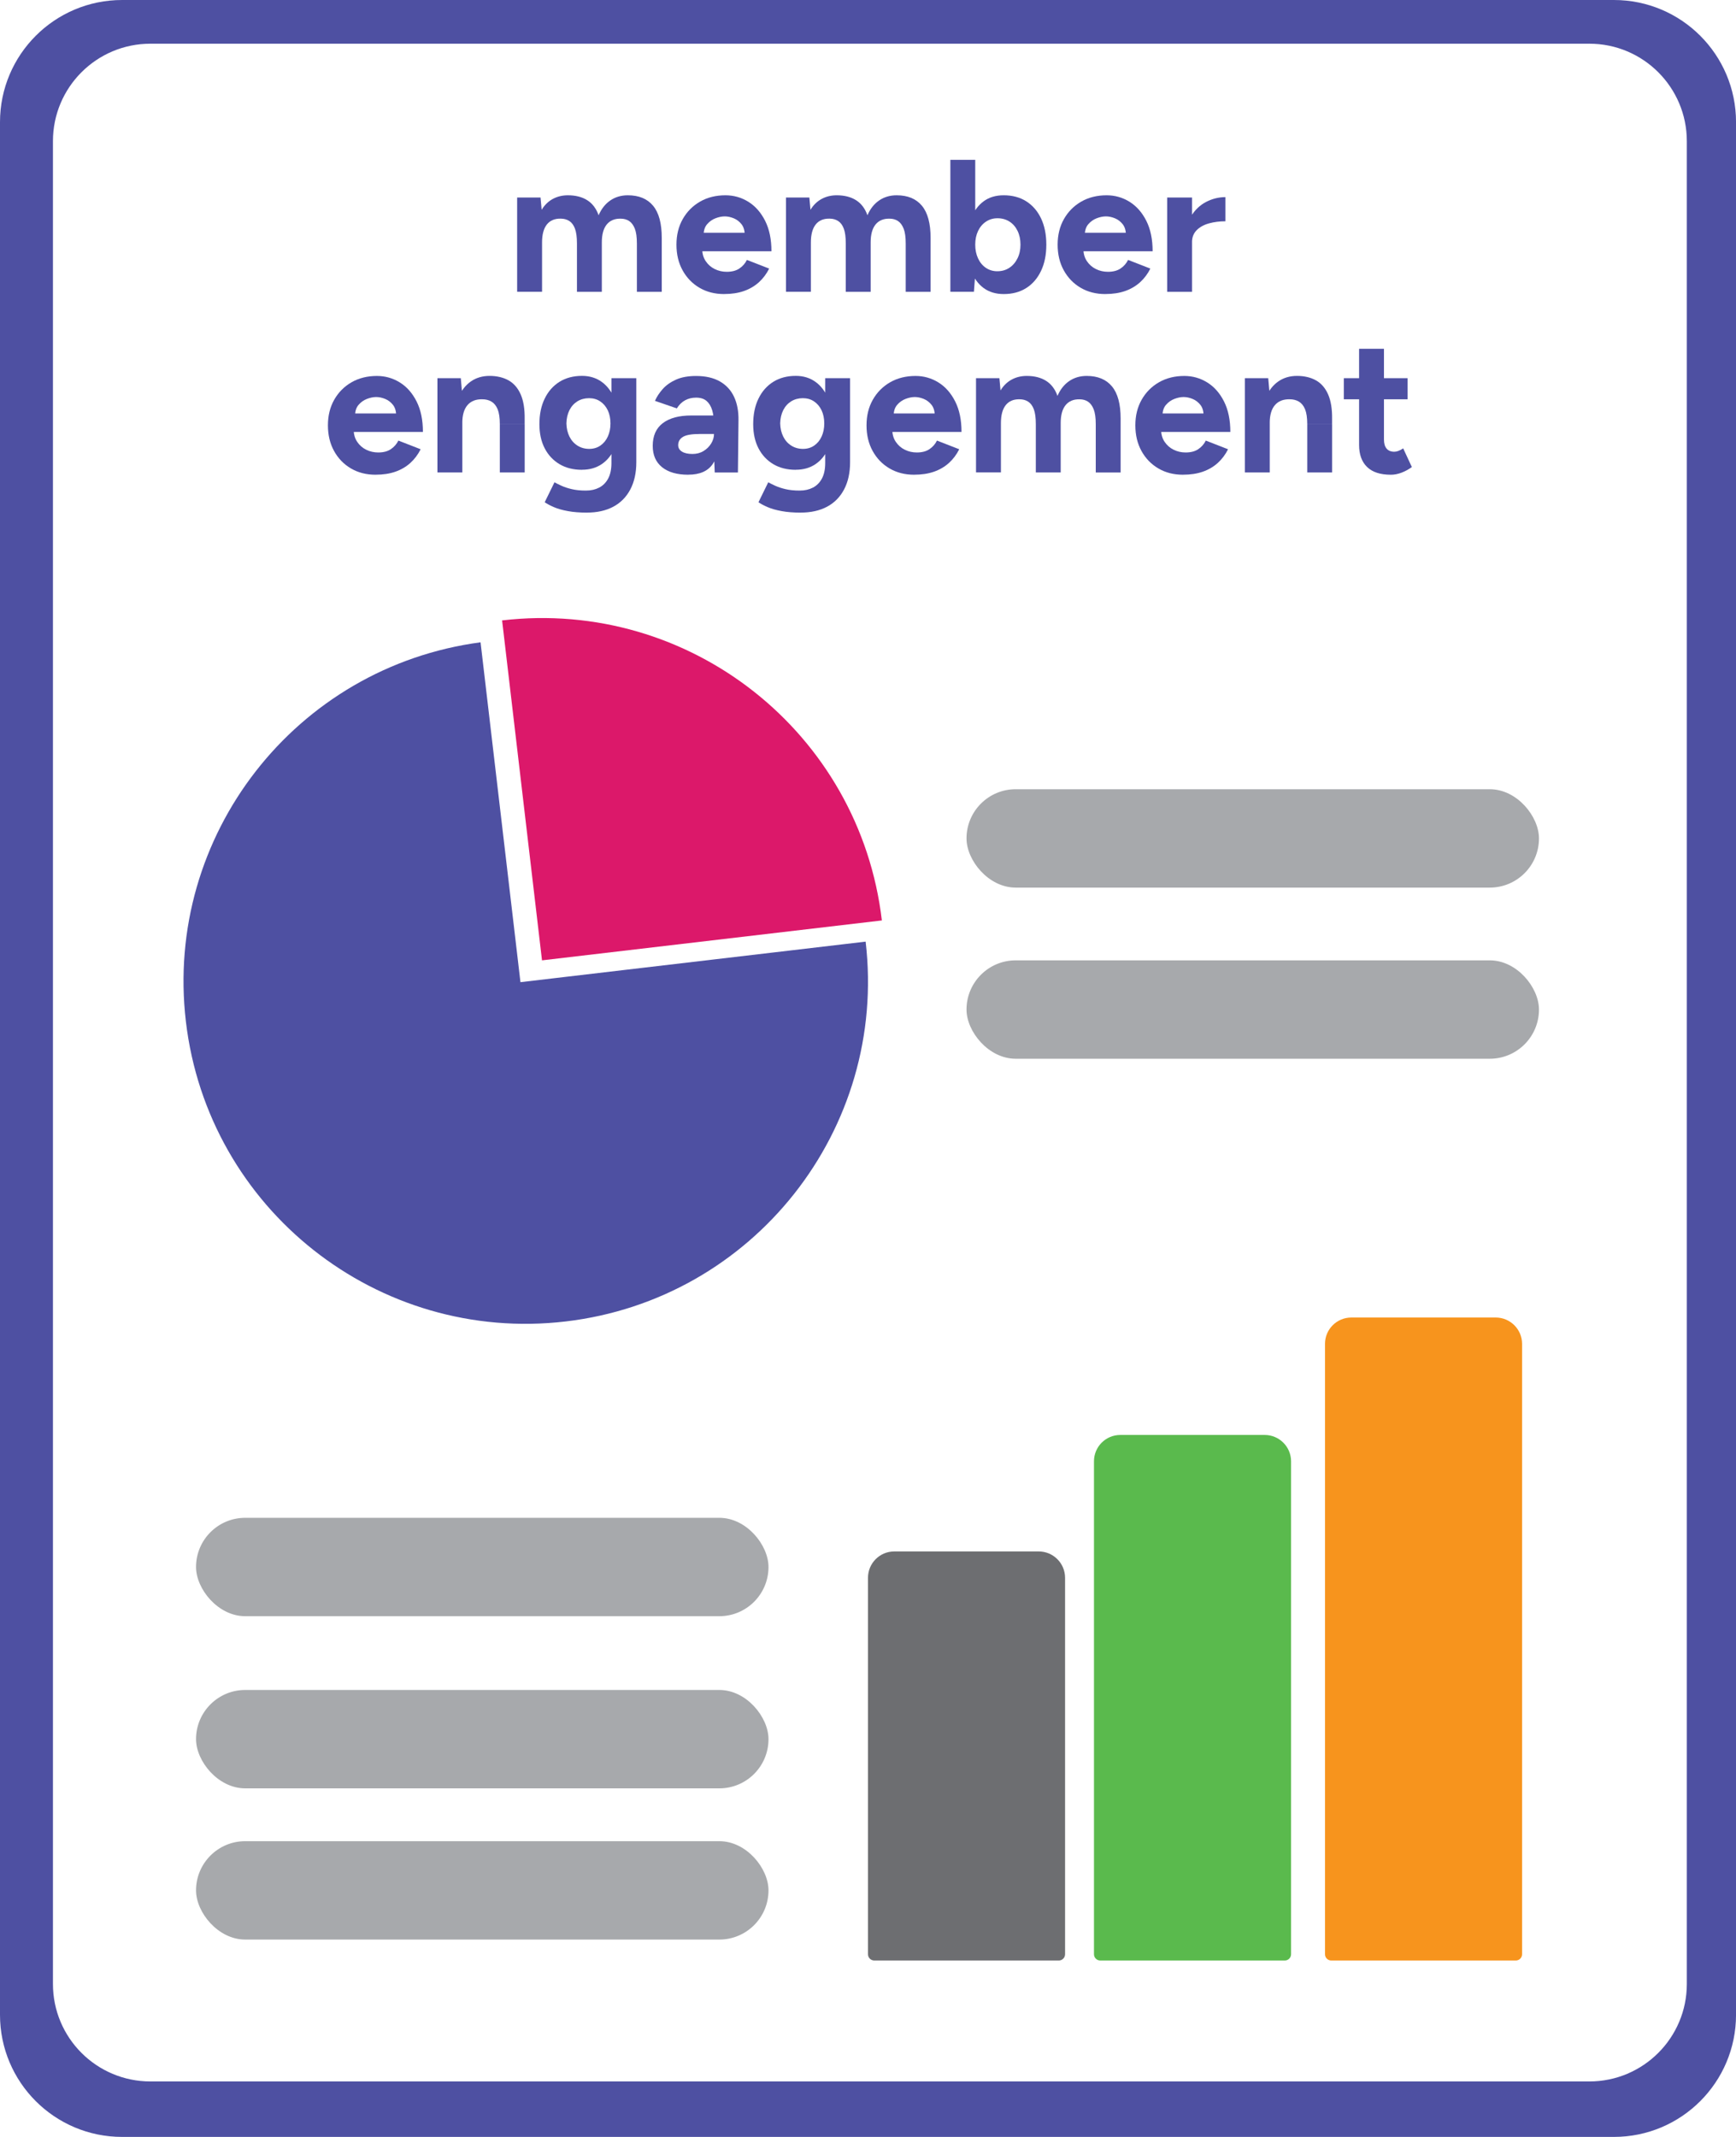 <?xml version="1.0" encoding="UTF-8"?>
<svg id="Layer_2" data-name="Layer 2" xmlns="http://www.w3.org/2000/svg" viewBox="0 0 663.01 816">
  <defs>
    <style>
      .cls-1 {
        fill: #4e50a2;
      }

      .cls-2 {
        fill: #5aba4d;
      }

      .cls-3 {
        fill: #f7941d;
      }

      .cls-4 {
        fill: #a7a9ac;
      }

      .cls-5 {
        fill: #6d6e71;
      }

      .cls-6 {
        fill: #dc186a;
      }
    </style>
  </defs>
  <g id="Layer_1-2" data-name="Layer 1">
    <g>
      <path class="cls-1" d="M616.37,0H46.64C20.88,0,0,20.88,0,46.64v722.73c0,25.76,20.88,46.63,46.64,46.63h569.74c25.76,0,46.64-20.88,46.64-46.63V46.64c0-25.76-20.88-46.64-46.64-46.64ZM644.23,757.6c0,20.55-16.66,37.22-37.22,37.22H57.44c-20.55,0-37.22-16.66-37.22-37.22V53.91c0-20.55,16.66-37.22,37.22-37.22h549.57c20.55,0,37.22,16.66,37.22,37.22v703.69Z"/>
      <path class="cls-6" d="M207,366.72l129.8-15.24c-8.42-71.69-73.35-122.98-145.04-114.57l15.24,129.8Z"/>
      <path class="cls-1" d="M183.53,245.27c-70.62,9.39-120.88,73.77-112.54,144.78,8.42,71.69,73.35,122.98,145.04,114.56,71.69-8.42,122.98-73.35,114.57-145.04l-131.83,15.48-15.24-129.78Z"/>
      <rect class="cls-4" x="369.13" y="301.37" width="218.63" height="37.57" rx="18.78" ry="18.78"/>
      <rect class="cls-4" x="369.13" y="366.72" width="218.63" height="37.57" rx="18.78" ry="18.78"/>
      <rect class="cls-4" x="74.87" y="579.59" width="218.63" height="37.57" rx="18.78" ry="18.78"/>
      <rect class="cls-4" x="74.87" y="645.33" width="218.63" height="37.57" rx="18.78" ry="18.78"/>
      <rect class="cls-4" x="74.87" y="703.07" width="218.63" height="37.57" rx="18.78" ry="18.78"/>
      <path class="cls-5" d="M341.55,592.43h55.15c5.56,0,10.07,4.51,10.07,10.07v143.74c0,1.32-1.07,2.4-2.4,2.4h-70.47c-1.32,0-2.4-1.07-2.4-2.4v-143.76c0-5.55,4.5-10.05,10.05-10.05Z"/>
      <path class="cls-2" d="M427.86,547.95h55.15c5.56,0,10.07,4.51,10.07,10.07v188.22c0,1.32-1.07,2.4-2.4,2.4h-70.47c-1.32,0-2.4-1.07-2.4-2.4v-188.24c0-5.55,4.5-10.05,10.05-10.05Z"/>
      <path class="cls-3" d="M516.09,503.11h55.15c5.56,0,10.07,4.51,10.07,10.07v233.06c0,1.32-1.07,2.4-2.4,2.4h-70.47c-1.32,0-2.4-1.07-2.4-2.4v-233.08c0-5.55,4.5-10.05,10.05-10.05Z"/>
      <g>
        <path class="cls-1" d="M197.51,111.43v-36h8.93l.43,4.68c1.1-1.82,2.52-3.2,4.25-4.14,1.73-.94,3.65-1.4,5.76-1.4,2.93,0,5.39.62,7.38,1.87,1.99,1.25,3.44,3.17,4.36,5.76,1.06-2.45,2.54-4.33,4.46-5.65,1.92-1.32,4.15-1.98,6.7-1.98,4.22,0,7.44,1.33,9.65,4s3.31,6.76,3.31,12.28v20.59h-9.5v-18.43c0-2.45-.26-4.34-.79-5.69-.53-1.34-1.25-2.31-2.16-2.92-.91-.6-1.99-.9-3.24-.9-2.3-.05-4.08.7-5.33,2.23-1.25,1.54-1.87,3.82-1.87,6.84v18.86h-9.5v-18.43c0-2.45-.25-4.34-.76-5.69-.5-1.34-1.22-2.31-2.16-2.92-.94-.6-2.03-.9-3.28-.9-2.3-.05-4.07.7-5.29,2.23-1.22,1.54-1.84,3.82-1.84,6.84v18.86h-9.5Z"/>
        <path class="cls-1" d="M276.56,112.29c-3.55,0-6.7-.8-9.43-2.41-2.74-1.61-4.88-3.83-6.44-6.66-1.56-2.83-2.34-6.1-2.34-9.79s.8-6.96,2.41-9.79c1.61-2.83,3.82-5.05,6.62-6.66,2.81-1.61,6.04-2.41,9.68-2.41,3.17,0,6.08.83,8.75,2.48,2.66,1.66,4.8,4.08,6.41,7.27,1.61,3.19,2.41,7.07,2.41,11.63h-27.29l.86-.86c0,1.78.44,3.32,1.33,4.64.89,1.32,2.04,2.33,3.46,3.02,1.42.7,2.94,1.04,4.57,1.04,1.97,0,3.58-.42,4.82-1.26,1.25-.84,2.21-1.93,2.88-3.28l8.5,3.31c-1.01,2.02-2.32,3.76-3.92,5.22-1.61,1.46-3.52,2.58-5.72,3.35-2.21.77-4.73,1.15-7.56,1.15ZM268.72,89.76l-.86-.86h17.35l-.79.86c0-1.73-.41-3.11-1.22-4.14-.82-1.03-1.81-1.79-2.99-2.27-1.18-.48-2.32-.72-3.42-.72s-2.28.24-3.53.72c-1.25.48-2.32,1.24-3.2,2.27-.89,1.03-1.33,2.41-1.33,4.14Z"/>
        <path class="cls-1" d="M300.18,111.43v-36h8.93l.43,4.68c1.1-1.82,2.52-3.2,4.25-4.14,1.73-.94,3.65-1.4,5.76-1.4,2.93,0,5.39.62,7.38,1.87,1.99,1.25,3.44,3.17,4.36,5.76,1.06-2.45,2.54-4.33,4.46-5.65,1.92-1.32,4.15-1.98,6.7-1.98,4.22,0,7.44,1.33,9.65,4s3.31,6.76,3.31,12.28v20.59h-9.5v-18.43c0-2.45-.26-4.34-.79-5.69-.53-1.34-1.25-2.31-2.16-2.92-.91-.6-1.99-.9-3.24-.9-2.3-.05-4.08.7-5.33,2.23-1.25,1.54-1.87,3.82-1.87,6.84v18.86h-9.5v-18.43c0-2.45-.25-4.34-.76-5.69-.5-1.34-1.22-2.31-2.16-2.92-.94-.6-2.03-.9-3.28-.9-2.3-.05-4.07.7-5.29,2.23-1.22,1.54-1.84,3.82-1.84,6.84v18.86h-9.5Z"/>
        <path class="cls-1" d="M362.96,111.43v-50.4h9.5v43.7l-.5,6.7h-9ZM383.34,112.29c-3.02,0-5.58-.77-7.67-2.3-2.09-1.54-3.68-3.72-4.79-6.55-1.11-2.83-1.66-6.17-1.66-10.01s.55-7.24,1.66-10.04c1.1-2.81,2.7-4.98,4.79-6.52,2.09-1.54,4.64-2.3,7.67-2.3,3.31,0,6.18.77,8.6,2.3,2.42,1.54,4.31,3.71,5.65,6.52,1.34,2.81,2.02,6.16,2.02,10.04s-.67,7.18-2.02,10.01c-1.34,2.83-3.23,5.02-5.65,6.55-2.42,1.54-5.29,2.3-8.6,2.3ZM380.89,103.58c1.73,0,3.25-.43,4.57-1.3,1.32-.86,2.36-2.06,3.13-3.6.77-1.54,1.15-3.29,1.15-5.26s-.37-3.72-1.12-5.26c-.75-1.54-1.78-2.72-3.1-3.56-1.32-.84-2.84-1.26-4.57-1.26-1.63,0-3.1.43-4.39,1.3-1.3.86-2.3,2.05-3.02,3.56-.72,1.51-1.08,3.25-1.08,5.22s.36,3.72,1.08,5.26c.72,1.54,1.71,2.74,2.99,3.6,1.27.86,2.72,1.3,4.36,1.3Z"/>
        <path class="cls-1" d="M422.14,112.29c-3.55,0-6.7-.8-9.43-2.41-2.74-1.61-4.88-3.83-6.44-6.66-1.56-2.83-2.34-6.1-2.34-9.79s.8-6.96,2.41-9.79c1.61-2.83,3.82-5.05,6.62-6.66,2.81-1.61,6.04-2.41,9.68-2.41,3.17,0,6.08.83,8.75,2.48,2.66,1.66,4.8,4.08,6.41,7.27,1.61,3.19,2.41,7.07,2.41,11.63h-27.29l.86-.86c0,1.78.44,3.32,1.33,4.64.89,1.32,2.04,2.33,3.46,3.02,1.42.7,2.94,1.04,4.57,1.04,1.97,0,3.58-.42,4.82-1.26,1.25-.84,2.21-1.93,2.88-3.28l8.5,3.31c-1.01,2.02-2.32,3.76-3.92,5.22-1.61,1.46-3.52,2.58-5.72,3.35-2.21.77-4.73,1.15-7.56,1.15ZM414.3,89.76l-.86-.86h17.35l-.79.86c0-1.73-.41-3.11-1.22-4.14-.82-1.03-1.81-1.79-2.99-2.27-1.18-.48-2.32-.72-3.42-.72s-2.28.24-3.53.72c-1.25.48-2.32,1.24-3.2,2.27-.89,1.03-1.33,2.41-1.33,4.14Z"/>
        <path class="cls-1" d="M445.76,111.43v-36h9.5v36h-9.5ZM452.45,92.49c0-3.89.76-7.1,2.27-9.65,1.51-2.54,3.46-4.44,5.83-5.69,2.38-1.25,4.86-1.87,7.45-1.87v9.22c-2.21,0-4.28.26-6.23.79-1.94.53-3.52,1.39-4.72,2.59s-1.8,2.74-1.8,4.61h-2.81Z"/>
      </g>
      <g>
        <path class="cls-1" d="M143.45,181.28c-3.55,0-6.7-.8-9.43-2.41-2.74-1.61-4.88-3.83-6.44-6.66-1.56-2.83-2.34-6.09-2.34-9.79s.8-6.96,2.41-9.79c1.61-2.83,3.82-5.05,6.62-6.66,2.81-1.61,6.04-2.41,9.68-2.41,3.17,0,6.08.83,8.75,2.48s4.8,4.08,6.41,7.27c1.61,3.19,2.41,7.07,2.41,11.63h-27.29l.86-.86c0,1.78.44,3.32,1.33,4.64.89,1.32,2.04,2.33,3.46,3.02,1.42.7,2.94,1.04,4.57,1.04,1.97,0,3.58-.42,4.82-1.26,1.25-.84,2.21-1.93,2.88-3.28l8.5,3.31c-1.01,2.02-2.32,3.76-3.92,5.22-1.61,1.46-3.52,2.58-5.72,3.35-2.21.77-4.73,1.15-7.56,1.15ZM135.6,158.74l-.86-.86h17.35l-.79.86c0-1.73-.41-3.11-1.22-4.14-.82-1.03-1.81-1.79-2.99-2.27-1.18-.48-2.32-.72-3.42-.72s-2.28.24-3.53.72c-1.25.48-2.32,1.24-3.2,2.27-.89,1.03-1.33,2.41-1.33,4.14Z"/>
        <path class="cls-1" d="M167.06,180.41v-36h8.93l.58,6.62v29.38h-9.5ZM190.89,161.98c0-2.45-.28-4.34-.83-5.69-.55-1.34-1.33-2.31-2.34-2.92-1.01-.6-2.18-.9-3.53-.9-2.45-.05-4.33.7-5.65,2.23-1.32,1.54-1.98,3.82-1.98,6.84h-3.17c0-3.84.56-7.09,1.69-9.76,1.13-2.66,2.71-4.7,4.75-6.12,2.04-1.42,4.43-2.12,7.16-2.12s5.26.58,7.27,1.73c2.02,1.15,3.55,2.94,4.61,5.36s1.56,5.56,1.51,9.4v1.94h-9.5ZM190.89,180.41v-18.43h9.5v18.43h-9.5Z"/>
        <path class="cls-1" d="M222.28,179.4c-3.31,0-6.18-.72-8.6-2.16-2.42-1.44-4.31-3.46-5.65-6.05s-2.02-5.66-2.02-9.22c0-3.74.67-7,2.02-9.76,1.34-2.76,3.23-4.9,5.65-6.41,2.42-1.51,5.29-2.27,8.6-2.27,2.88,0,5.38.76,7.49,2.27,2.11,1.51,3.74,3.66,4.9,6.44,1.15,2.78,1.73,6.1,1.73,9.94,0,3.46-.58,6.48-1.73,9.07-1.15,2.59-2.79,4.6-4.9,6.01-2.11,1.42-4.61,2.12-7.49,2.12ZM224.16,195.75c-2.74,0-5.16-.19-7.27-.58-2.11-.38-3.89-.89-5.33-1.51-1.44-.62-2.62-1.25-3.53-1.87l3.74-7.63c.67.38,1.56.83,2.66,1.33,1.1.5,2.42.94,3.96,1.3,1.54.36,3.31.54,5.33.54s3.61-.37,5.08-1.12c1.46-.74,2.62-1.9,3.46-3.46.84-1.56,1.26-3.54,1.26-5.94v-32.4h9.5v32.11c0,4.03-.77,7.5-2.3,10.4-1.54,2.9-3.71,5.1-6.52,6.59-2.81,1.49-6.16,2.23-10.04,2.23ZM225.02,171.41c1.63,0,3.06-.42,4.28-1.26,1.22-.84,2.17-1.99,2.84-3.46.67-1.46,1.01-3.13,1.01-5s-.35-3.6-1.04-5.04c-.7-1.44-1.66-2.57-2.88-3.38-1.22-.82-2.65-1.22-4.28-1.22s-3.17.41-4.46,1.22c-1.3.82-2.3,1.94-3.02,3.38-.72,1.44-1.11,3.12-1.15,5.04.05,1.87.43,3.54,1.15,5,.72,1.46,1.74,2.62,3.06,3.46,1.32.84,2.82,1.26,4.5,1.26Z"/>
        <path class="cls-1" d="M262.89,181.28c-4.32,0-7.67-.96-10.04-2.88-2.38-1.92-3.56-4.63-3.56-8.14,0-3.84,1.28-6.73,3.85-8.68,2.57-1.94,6.18-2.92,10.84-2.92h9.14v7.06h-5.83c-3.12,0-5.28.37-6.48,1.12-1.2.74-1.8,1.79-1.8,3.13,0,1.06.48,1.88,1.44,2.48.96.6,2.3.9,4.03.9,1.58,0,2.99-.37,4.21-1.12,1.22-.74,2.2-1.7,2.92-2.88.72-1.18,1.08-2.39,1.08-3.64h2.3c0,4.9-.92,8.71-2.77,11.45-1.85,2.74-4.96,4.1-9.32,4.1ZM272.97,180.41l-.29-7.27v-10.94c0-2.16-.23-4.01-.68-5.54-.46-1.54-1.18-2.72-2.16-3.56-.98-.84-2.32-1.26-4-1.26-1.54,0-2.93.34-4.18,1.01-1.25.67-2.3,1.71-3.17,3.1l-8.35-2.88c.67-1.54,1.66-3.04,2.95-4.5,1.3-1.46,2.99-2.66,5.08-3.6,2.09-.94,4.64-1.4,7.67-1.4,3.65,0,6.68.7,9.11,2.09,2.42,1.39,4.22,3.35,5.4,5.87,1.18,2.52,1.74,5.51,1.69,8.96l-.22,19.94h-8.86Z"/>
        <path class="cls-1" d="M303.93,179.4c-3.31,0-6.18-.72-8.6-2.16-2.42-1.44-4.31-3.46-5.65-6.05s-2.02-5.66-2.02-9.22c0-3.74.67-7,2.02-9.76,1.34-2.76,3.23-4.9,5.65-6.41,2.42-1.51,5.29-2.27,8.6-2.27,2.88,0,5.38.76,7.49,2.27,2.11,1.51,3.74,3.66,4.9,6.44,1.15,2.78,1.73,6.1,1.73,9.94,0,3.46-.58,6.48-1.73,9.07-1.15,2.59-2.79,4.6-4.9,6.01-2.11,1.42-4.61,2.12-7.49,2.12ZM305.8,195.75c-2.74,0-5.16-.19-7.27-.58-2.11-.38-3.89-.89-5.33-1.51-1.44-.62-2.62-1.25-3.53-1.87l3.74-7.63c.67.38,1.56.83,2.66,1.33,1.1.5,2.42.94,3.96,1.3,1.54.36,3.31.54,5.33.54s3.61-.37,5.08-1.12c1.46-.74,2.62-1.9,3.46-3.46.84-1.56,1.26-3.54,1.26-5.94v-32.4h9.5v32.11c0,4.03-.77,7.5-2.3,10.4-1.54,2.9-3.71,5.1-6.52,6.59-2.81,1.49-6.16,2.23-10.04,2.23ZM306.67,171.41c1.63,0,3.06-.42,4.28-1.26,1.22-.84,2.17-1.99,2.84-3.46.67-1.46,1.01-3.13,1.01-5s-.35-3.6-1.04-5.04c-.7-1.44-1.66-2.57-2.88-3.38-1.22-.82-2.65-1.22-4.28-1.22s-3.17.41-4.46,1.22c-1.3.82-2.3,1.94-3.02,3.38-.72,1.44-1.11,3.12-1.15,5.04.05,1.87.43,3.54,1.15,5,.72,1.46,1.74,2.62,3.06,3.46,1.32.84,2.82,1.26,4.5,1.26Z"/>
        <path class="cls-1" d="M349.15,181.28c-3.55,0-6.7-.8-9.43-2.41-2.74-1.61-4.88-3.83-6.44-6.66-1.56-2.83-2.34-6.09-2.34-9.79s.8-6.96,2.41-9.79c1.61-2.83,3.82-5.05,6.62-6.66,2.81-1.61,6.04-2.41,9.68-2.41,3.17,0,6.08.83,8.75,2.48s4.8,4.08,6.41,7.27c1.61,3.19,2.41,7.07,2.41,11.63h-27.29l.86-.86c0,1.78.44,3.32,1.33,4.64.89,1.32,2.04,2.33,3.46,3.02,1.42.7,2.94,1.04,4.57,1.04,1.97,0,3.58-.42,4.82-1.26,1.25-.84,2.21-1.93,2.88-3.28l8.5,3.31c-1.01,2.02-2.32,3.76-3.92,5.22-1.61,1.46-3.52,2.58-5.72,3.35-2.21.77-4.73,1.15-7.56,1.15ZM341.3,158.74l-.86-.86h17.35l-.79.86c0-1.73-.41-3.11-1.22-4.14-.82-1.03-1.81-1.79-2.99-2.27-1.18-.48-2.32-.72-3.42-.72s-2.28.24-3.53.72c-1.25.48-2.32,1.24-3.2,2.27-.89,1.03-1.33,2.41-1.33,4.14Z"/>
        <path class="cls-1" d="M372.76,180.41v-36h8.93l.43,4.68c1.1-1.82,2.52-3.2,4.25-4.14,1.73-.94,3.65-1.4,5.76-1.4,2.93,0,5.39.62,7.38,1.87,1.99,1.25,3.44,3.17,4.36,5.76,1.06-2.45,2.54-4.33,4.46-5.65,1.92-1.32,4.15-1.98,6.7-1.98,4.22,0,7.44,1.33,9.65,4s3.31,6.76,3.31,12.28v20.59h-9.5v-18.43c0-2.45-.26-4.34-.79-5.69-.53-1.34-1.25-2.31-2.16-2.92-.91-.6-1.99-.9-3.24-.9-2.3-.05-4.08.7-5.33,2.23-1.25,1.54-1.87,3.82-1.87,6.84v18.86h-9.5v-18.43c0-2.45-.25-4.34-.76-5.69-.5-1.34-1.22-2.31-2.16-2.92-.94-.6-2.03-.9-3.28-.9-2.3-.05-4.07.7-5.29,2.23-1.22,1.54-1.84,3.82-1.84,6.84v18.86h-9.5Z"/>
        <path class="cls-1" d="M451.82,181.28c-3.55,0-6.7-.8-9.43-2.41-2.74-1.61-4.88-3.83-6.44-6.66-1.56-2.83-2.34-6.09-2.34-9.79s.8-6.96,2.41-9.79c1.61-2.83,3.82-5.05,6.62-6.66,2.81-1.61,6.04-2.41,9.68-2.41,3.17,0,6.08.83,8.75,2.48s4.8,4.08,6.41,7.27c1.61,3.19,2.41,7.07,2.41,11.63h-27.29l.86-.86c0,1.78.44,3.32,1.33,4.64.89,1.32,2.04,2.33,3.46,3.02,1.42.7,2.94,1.04,4.57,1.04,1.97,0,3.58-.42,4.82-1.26,1.25-.84,2.21-1.93,2.88-3.28l8.5,3.31c-1.01,2.02-2.32,3.76-3.92,5.22-1.61,1.46-3.52,2.58-5.72,3.35-2.21.77-4.73,1.15-7.56,1.15ZM443.97,158.74l-.86-.86h17.35l-.79.86c0-1.73-.41-3.11-1.22-4.14-.82-1.03-1.81-1.79-2.99-2.27-1.18-.48-2.32-.72-3.42-.72s-2.28.24-3.53.72c-1.25.48-2.32,1.24-3.2,2.27-.89,1.03-1.33,2.41-1.33,4.14Z"/>
        <path class="cls-1" d="M475.43,180.41v-36h8.93l.58,6.62v29.38h-9.5ZM499.26,161.98c0-2.45-.28-4.34-.83-5.69-.55-1.34-1.33-2.31-2.34-2.92-1.01-.6-2.18-.9-3.53-.9-2.45-.05-4.33.7-5.65,2.23-1.32,1.54-1.98,3.82-1.98,6.84h-3.17c0-3.84.56-7.09,1.69-9.76,1.13-2.66,2.71-4.7,4.75-6.12,2.04-1.42,4.43-2.12,7.16-2.12s5.26.58,7.27,1.73c2.02,1.15,3.55,2.94,4.61,5.36s1.56,5.56,1.51,9.4v1.94h-9.5ZM499.26,180.41v-18.43h9.5v18.43h-9.5Z"/>
        <path class="cls-1" d="M513.23,152.48v-8.06h24.34v8.06h-24.34ZM531.16,181.28c-3.98,0-7-.98-9.04-2.95-2.04-1.97-3.06-4.78-3.06-8.42v-36.72h9.5v34.63c0,1.54.34,2.7,1.01,3.49s1.66,1.19,2.95,1.19c.48,0,1.01-.11,1.58-.32.58-.22,1.18-.54,1.8-.97l3.31,7.13c-1.15.86-2.44,1.57-3.85,2.12-1.42.55-2.82.83-4.21.83Z"/>
      </g>
    </g>
  </g>
</svg>